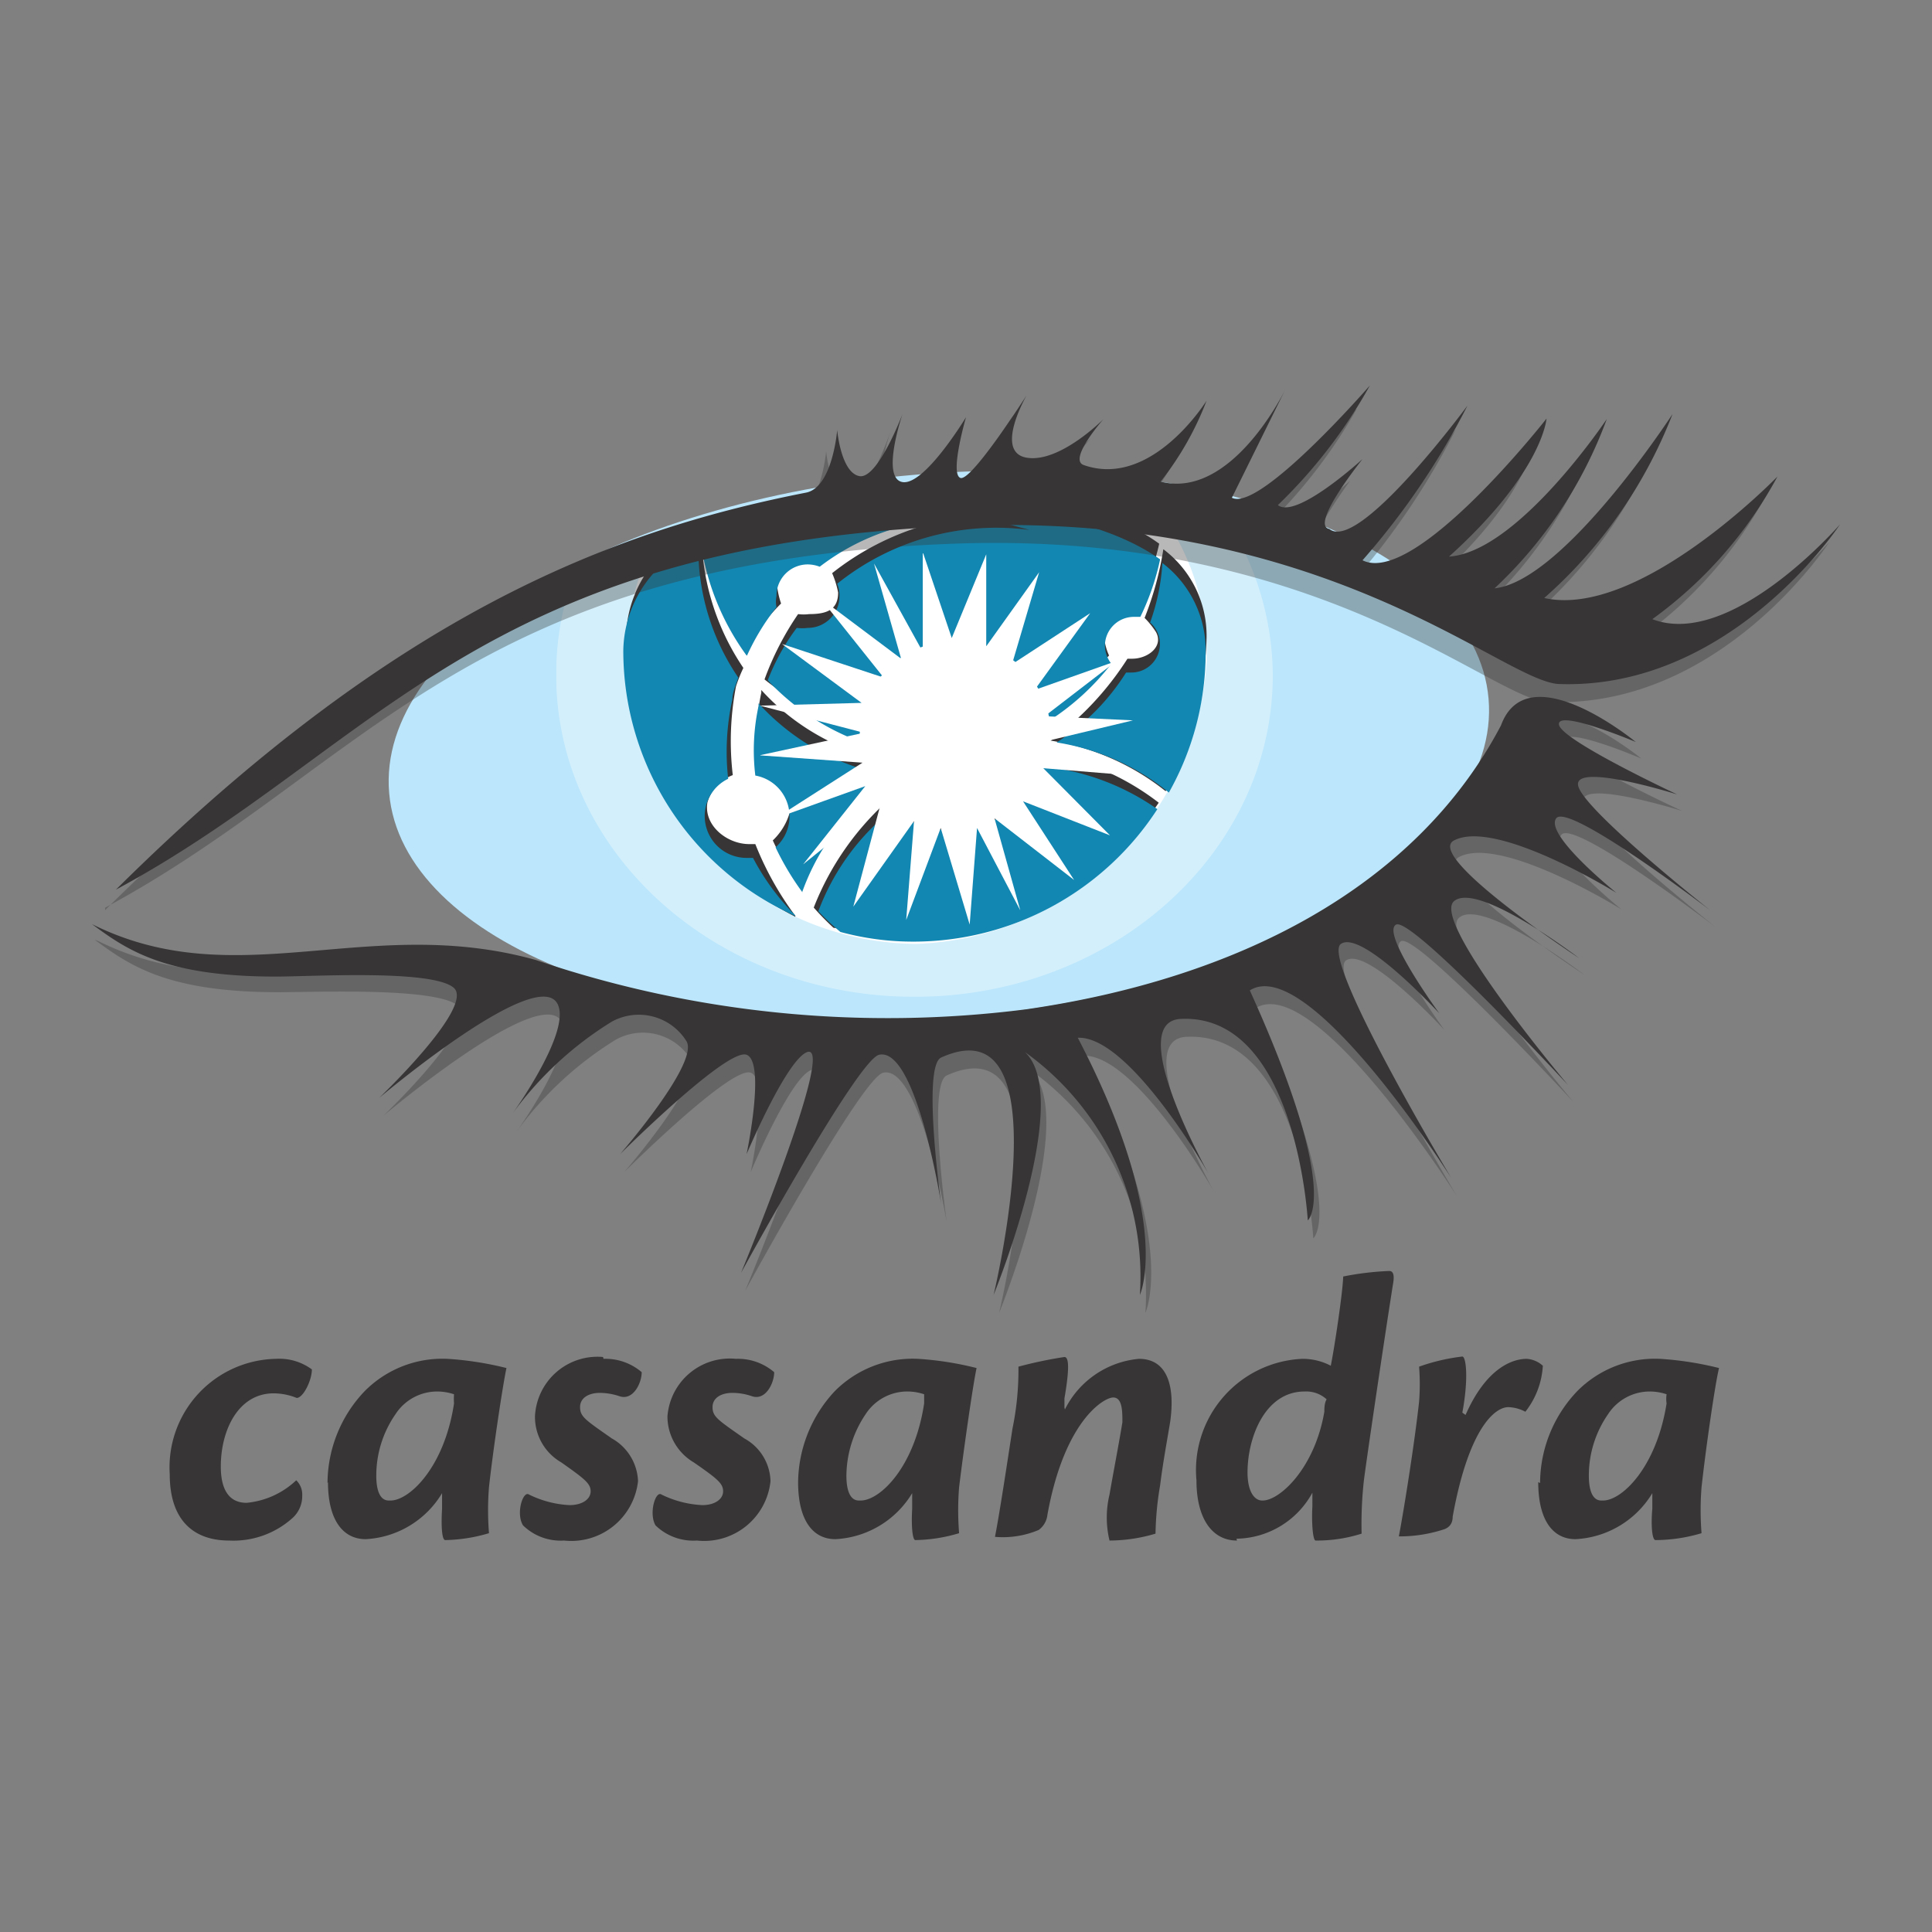 <svg id="Layer_1" data-name="Layer 1" xmlns="http://www.w3.org/2000/svg" xmlns:xlink="http://www.w3.org/1999/xlink" viewBox="0 0 42 42"><rect x="0" y="0" width="42" height="42" fill="#808080" stroke="none"/><defs><style>.cls-1{fill:none;}.cls-2{fill:#373535;}.cls-3{fill:#bbe6fb;}.cls-4{clip-path:url(#clip-path);}.cls-5{opacity:0.35;}.cls-6{fill:#fff;}.cls-7{fill:#1287b1;}.cls-8{clip-path:url(#clip-path-2);}.cls-9{clip-path:url(#clip-path-3);}</style><clipPath id="clip-path"><rect class="cls-1" x="12.09" y="10.7" width="15.58" height="10.97"/></clipPath><clipPath id="clip-path-2"><rect class="cls-1" x="16.53" y="12.03" width="8.1" height="8.09"/></clipPath><clipPath id="clip-path-3"><rect class="cls-1" x="2.28" y="8.89" width="37.48" height="10.91"/></clipPath></defs><rect class="cls-1" width="42" height="42"/><g id="layer1"><g id="g3012"><g id="g3014"><g id="g3020"><path id="path3022" class="cls-2" d="M6,29.54a1.19,1.19,0,0,1,.78.23c0,.24-.19.62-.33.62a1.35,1.35,0,0,0-.5-.1c-.77,0-1.15.8-1.15,1.59,0,.49.17.79.56.79a1.81,1.81,0,0,0,1.08-.49.43.43,0,0,1,.13.33.64.64,0,0,1-.2.48,1.92,1.92,0,0,1-1.39.5c-.76,0-1.29-.43-1.29-1.44A2.36,2.36,0,0,1,6,29.54Z"/></g><g id="g3024"><path id="path3026" class="cls-2" d="M8.49,32.62c.41,0,1.17-.72,1.38-2.11a1.38,1.38,0,0,1,0-.2,1.16,1.16,0,0,0-.35-.06,1.08,1.08,0,0,0-.92.49,2.34,2.34,0,0,0-.42,1.34c0,.36.1.54.27.54Zm-1.37-.38a2.91,2.91,0,0,1,.81-2,2.38,2.38,0,0,1,1.8-.7,7.14,7.14,0,0,1,1.28.2c-.08.37-.29,1.77-.38,2.59a6.3,6.3,0,0,0,0,1,3.52,3.52,0,0,1-.95.15c-.08,0-.09-.35-.07-.68,0-.11,0-.27,0-.34a2.06,2.06,0,0,1-1.66,1c-.49,0-.82-.41-.82-1.24Z"/></g><g id="g3028"><path id="path3030" class="cls-2" d="M13.12,29.54a1.21,1.21,0,0,1,.83.29c0,.24-.19.63-.49.52a1.37,1.37,0,0,0-.42-.07c-.23,0-.43.1-.43.31s.12.28.69.68a1.11,1.11,0,0,1,.57.93,1.46,1.46,0,0,1-1.61,1.29,1.17,1.17,0,0,1-.89-.33c-.16-.26,0-.76.13-.67a2.24,2.24,0,0,0,.88.23c.28,0,.46-.13.46-.3s-.13-.27-.64-.63a1.14,1.14,0,0,1-.57-1,1.36,1.36,0,0,1,1.48-1.29Z"/></g><g id="g3032"><path id="path3034" class="cls-2" d="M16,29.54a1.21,1.21,0,0,1,.83.29c0,.24-.19.63-.49.52a1.32,1.32,0,0,0-.42-.07c-.23,0-.43.1-.43.31s.12.28.69.68a1.09,1.09,0,0,1,.57.93,1.45,1.45,0,0,1-1.6,1.29,1.18,1.18,0,0,1-.9-.33c-.15-.26,0-.76.13-.67a2.25,2.25,0,0,0,.89.23c.27,0,.45-.13.45-.3s-.12-.27-.64-.63a1.16,1.16,0,0,1-.57-1A1.36,1.36,0,0,1,16,29.54Z"/></g><g id="g3036"><path id="path3038" class="cls-2" d="M18.71,32.62c.42,0,1.17-.72,1.38-2.11,0-.09,0-.11,0-.2a1.15,1.15,0,0,0-.34-.06,1.08,1.08,0,0,0-.93.49,2.42,2.42,0,0,0-.42,1.34c0,.36.1.54.27.54Zm-1.36-.38a2.94,2.94,0,0,1,.8-2,2.39,2.39,0,0,1,1.81-.7,7,7,0,0,1,1.27.2c-.08.37-.28,1.77-.38,2.59a6.3,6.3,0,0,0,0,1,3.46,3.46,0,0,1-.95.15c-.07,0-.09-.35-.07-.68,0-.11,0-.27,0-.34a2.07,2.07,0,0,1-1.67,1c-.49,0-.81-.41-.81-1.24Z"/></g><g id="g3040"><path id="path3042" class="cls-2" d="M23.15,30.64a2,2,0,0,1,1.61-1.1c.6,0,.79.56.68,1.36-.06.37-.16.9-.22,1.39a6.72,6.72,0,0,0-.1,1.05,3.53,3.53,0,0,1-1,.15,2.13,2.13,0,0,1,0-1c.07-.41.21-1.14.28-1.57,0-.24,0-.54-.2-.54s-1.06.5-1.43,2.55a.47.47,0,0,1-.19.33,2,2,0,0,1-.95.15c.1-.51.26-1.57.38-2.35a6.32,6.32,0,0,0,.13-1.35,9.2,9.2,0,0,1,1-.21c.1,0,.11.26,0,.9,0,.06,0,.15,0,.2Z"/></g><g id="g3044"><path id="path3046" class="cls-2" d="M27.45,32.62c.37,0,1.13-.7,1.34-1.93,0-.06,0-.19.05-.27a.66.66,0,0,0-.48-.17c-.86,0-1.24,1-1.24,1.76,0,.4.14.61.32.61Zm-.56.87c-.54,0-.88-.48-.88-1.31a2.42,2.42,0,0,1,2.3-2.64,1.31,1.31,0,0,1,.62.15c.08-.39.26-1.59.27-1.94a6.43,6.43,0,0,1,1-.12c.09,0,.12.09.08.3-.2,1.27-.56,3.71-.63,4.25a8.67,8.67,0,0,0-.05,1.16,3.19,3.19,0,0,1-1,.15c-.06,0-.09-.39-.07-.74,0-.11,0-.27,0-.3a1.91,1.91,0,0,1-1.65,1Z"/></g><g id="g3048"><path id="path3050" class="cls-2" d="M31.86,30.76c.44-1,1-1.22,1.33-1.22a.58.58,0,0,1,.35.15,1.78,1.78,0,0,1-.38,1,.84.84,0,0,0-.37-.1c-.29,0-.86.45-1.21,2.38,0,.16-.08.23-.17.27a3.11,3.11,0,0,1-1,.16c.13-.69.35-2.1.44-2.93a4.91,4.91,0,0,0,0-.76,4.25,4.25,0,0,1,.94-.22c.08,0,.14.47,0,1.22Z"/></g><g id="g3052"><path id="path3054" class="cls-2" d="M34.85,32.62c.41,0,1.16-.72,1.38-2.11a.69.69,0,0,1,0-.2,1.16,1.16,0,0,0-.35-.06,1.08,1.08,0,0,0-.92.49,2.34,2.34,0,0,0-.42,1.34c0,.36.1.54.27.54Zm-1.37-.38a2.91,2.91,0,0,1,.81-2,2.38,2.38,0,0,1,1.8-.7,7.14,7.14,0,0,1,1.28.2c-.09.37-.29,1.77-.38,2.59a6.3,6.3,0,0,0,0,1,3.52,3.52,0,0,1-1,.15c-.08,0-.1-.35-.07-.68,0-.11,0-.27,0-.34a2.07,2.07,0,0,1-1.67,1c-.49,0-.81-.41-.81-1.24Z"/></g></g></g></g><g id="g2828"><g id="g2830"><g id="g2836"><path id="path2838" class="cls-3" d="M32.36,15.19c.28,3.25-4.85,6.35-11.45,6.92S8.74,20.49,8.46,17.24s4.84-6.36,11.44-6.92,12.18,1.61,12.46,4.87"/></g></g></g><g id="g2840"><g id="g2842"><g id="g2848"><g id="g2856"><g class="cls-4"><g id="g2858" class="cls-5"><g id="g2860"><path id="path2862" class="cls-6" d="M20.09,10.7a20.51,20.51,0,0,0-7.65,1.89,6.31,6.31,0,0,0-.35,2.08c0,3.87,3.49,7,7.79,7s7.79-3.13,7.79-7a6.37,6.37,0,0,0-1-3.37,50,50,0,0,0-6.61-.6"/></g></g></g></g></g></g></g><g id="g2864"><g id="g2866"><g id="g2872"><path id="path2874" class="cls-6" d="M19.88,10.7a18.11,18.11,0,0,0-5.8,1.36,5.89,5.89,0,0,0-.48,2.33,6.38,6.38,0,0,0,6.32,6.13,6.57,6.57,0,0,0,6.31-6.13,5.25,5.25,0,0,0-.83-3,53.7,53.7,0,0,0-5.52-.66"/></g></g></g><g id="g2876"><g id="g2878"><g id="g2884"><path id="path2886" class="cls-2" d="M16.3,14a4.14,4.14,0,0,1,.68-.88,1.87,1.87,0,0,1-.09-.41.69.69,0,0,1,.69-.69.75.75,0,0,1,.26,0A5,5,0,0,1,22,11.11l.4.11a5.89,5.89,0,0,0-4.31,1.24,2,2,0,0,1,.13.42c0,.38-.25.47-.63.47a.93.93,0,0,1-.24,0,6.35,6.35,0,0,0-.73,1.42,5.49,5.49,0,0,0,1.94,1s0-.07,0-.11a2.15,2.15,0,0,1,2.16-2.08,2.07,2.07,0,0,1,2,1.73,5,5,0,0,0,1.39-1.06A1.2,1.2,0,0,1,24,13.7a.63.63,0,0,1,.62-.63l.15,0a6,6,0,0,0,.43-1.25c-1.8-1.32-5.27-1.14-5.27-1.14a11.22,11.22,0,0,0-4.63.76,5.46,5.46,0,0,0,1,2.49"/></g><g id="g2888"><path id="path2890" class="cls-2" d="M24.88,13.43a1.88,1.88,0,0,1,.25.31c.17.31-.17.58-.52.58h-.1a6.6,6.6,0,0,1-1.67,1.78,5.35,5.35,0,0,1,2.5,1.1,7.51,7.51,0,0,0,.89-3.34,2.35,2.35,0,0,0-.94-1.92,6.93,6.93,0,0,1-.41,1.5"/></g><g id="g2892"><path id="path2894" class="cls-2" d="M17.34,19.19a5.23,5.23,0,0,1,1.79-2.1,4.64,4.64,0,0,1-.33-.67A5,5,0,0,1,16.55,15s0,0,0,.06a4.83,4.83,0,0,0-.08,1.51.91.91,0,0,1,.74.89,1.35,1.35,0,0,1-.41.81,4.77,4.77,0,0,0,.56.93"/></g><g id="g2896"><path id="path2898" class="cls-2" d="M17.29,19.91a6.79,6.79,0,0,1-.87-1.56h-.13c-.5,0-1-.42-.91-.91a.91.91,0,0,1,.55-.59A6.33,6.33,0,0,1,16,14.92a3.33,3.33,0,0,1,.16-.4,5.29,5.29,0,0,1-.91-2.92s0-.07,0-.11a2.58,2.58,0,0,0-1.64,2.36,6.74,6.74,0,0,0,3.68,6.08v0"/></g><g id="g2900"><path id="path2902" class="cls-2" d="M22.7,16.36a2.09,2.09,0,0,1-2,1.39,2,2,0,0,1-1.28-.45,6.12,6.12,0,0,0-1.73,2.43,5.93,5.93,0,0,0,.43.44,8,8,0,0,0,1.76,0,6.2,6.2,0,0,0,5.31-2.72,5.54,5.54,0,0,0-2.53-1.09"/></g></g></g><g id="g2904"><g id="g2906"><g id="g2912"><path id="path2914" class="cls-7" d="M16.24,14.25a5.08,5.08,0,0,1,.64-1.05.61.61,0,0,1,0-.24.68.68,0,0,1,.68-.69.75.75,0,0,1,.26.05,5,5,0,0,1,4.15-.91l.41.11a5.52,5.52,0,0,0-4.18,1.17.65.65,0,0,1,.05.27.69.69,0,0,1-.69.69,1,1,0,0,1-.24,0,4.68,4.68,0,0,0-.63,1.14,5.25,5.25,0,0,0,2,1.33s0-.08,0-.11a2.08,2.08,0,0,1,4.13-.35,5.41,5.41,0,0,0,1.34-1.23.66.66,0,0,1-.14-.39.63.63,0,0,1,.63-.63l.14,0a5.43,5.43,0,0,0,.43-1.25C23.33,10.82,19.86,11,19.86,11a11.22,11.22,0,0,0-4.63.76,5.46,5.46,0,0,0,1,2.49"/></g><g id="g2916"><path id="path2918" class="cls-7" d="M25,13.53a.62.62,0,0,1-.41,1.09h-.11a4.87,4.87,0,0,1-1.51,1.52,5.11,5.11,0,0,1,2.44,1.09,6.21,6.21,0,0,0,.8-3.07,2.38,2.38,0,0,0-.94-1.92,4.7,4.7,0,0,1-.27,1.3"/></g><g id="g2920"><path id="path2922" class="cls-7" d="M17.44,19.39A5,5,0,0,1,19,17.19a1.92,1.92,0,0,1-.25-.47,5.06,5.06,0,0,1-2.26-1.43s0,0,0,.06a4.54,4.54,0,0,0-.07,1.51.9.9,0,0,1,.44,1.56,6,6,0,0,0,.6,1"/></g><g id="g2924"><path id="path2926" class="cls-7" d="M17.29,19.9a5.11,5.11,0,0,1-.92-1.25h-.14a.91.91,0,0,1-.91-.91.9.9,0,0,1,.51-.81,5.27,5.27,0,0,1,.09-1.72c0-.16.08-.32.13-.48a5,5,0,0,1-.87-2.84v-.11a2.59,2.59,0,0,0-1.63,2.36,6.32,6.32,0,0,0,3.73,5.77v0"/></g><g id="g2928"><path id="path2930" class="cls-7" d="M22.64,16.66a2.07,2.07,0,0,1-3.24.94,5.08,5.08,0,0,0-1.61,2.21,5.11,5.11,0,0,0,.48.45,6,6,0,0,0,1.59.21,6.32,6.32,0,0,0,5.3-2.88,5.26,5.26,0,0,0-2.52-.93"/></g></g></g><g id="g2932"><g id="g2934"><g id="g2940"><g id="g2948"><g class="cls-8"><g id="g2950"><g id="g2952"><path id="path2954" class="cls-6" d="M22.71,16.12l1.92-.46-1.92-.09,1.56-1.2L22.49,15l1.21-1.67L22,14.44l.59-2-1.15,1.61,0-2-.75,1.82L20.06,12l0,2.17L19,12.25l.59,2.07L17.83,13l1.38,1.73L17,14l1.73,1.28-2.21.06,2.26.59-2.27.49,2.24.16-1.89,1.21,1.95-.7-1.35,1.7,1.7-1.37-.61,2.29,1.32-1.86L19.7,20l.75-2,.63,2.1.16-2.1.94,1.79-.56-2,1.73,1.34-1.11-1.71,1.89.74L22.68,16.7l1.95.16Z"/></g></g></g></g></g></g></g><g id="g2956"><g id="g2958"><g id="g2964"><g id="g2972"><g class="cls-9"><g id="g2974" class="cls-5"><g id="g2976"><path id="path2978" class="cls-2" d="M2.28,19.79c6-5.95,10.7-7.79,15-8.63.57-.11.68-1.35.68-1.35s.08.91.48,1,.92-1.43.92-1.43-.48,1.39,0,1.47,1.36-1.35,1.36-1.35-.36,1.23-.12,1.31,1.43-1.79,1.43-1.79-.71,1.23,0,1.35,1.68-.84,1.68-.84-.78.88-.44,1c1.48.52,2.68-1.4,2.68-1.4a6.55,6.55,0,0,1-1,1.76c1.56.4,2.72-1.94,2.72-1.94l-1.16,2.34c.6.32,3-2.43,3-2.43a11.08,11.08,0,0,1-2,2.59c.4.32,1.84-1,1.84-1S28.21,12,28.65,12c.64.52,3-2.67,3-2.67a16,16,0,0,1-2.27,3.35c1.13.57,3.95-3.07,3.95-3.07s-.08,1.15-2.12,3c1.52-.2,3.48-3.07,3.48-3.07a9.54,9.54,0,0,1-2.44,3.67c1.49-.15,3.88-3.83,3.88-3.83a10.24,10.24,0,0,1-2.8,4c2.08.46,5.08-2.64,5.08-2.64a9.23,9.23,0,0,1-2.72,3.1c1.72.66,4.08-2.06,4.08-2.06s-2.36,3.64-6.12,3.48c-1.23-.05-5-3.74-12.94-3.44-10.55.4-12.79,4.88-18.42,7.91"/></g></g></g></g></g><g id="g2980"><path id="path2982" class="cls-2" d="M2.52,19.34c6-5.95,10.71-7.79,15-8.63.58-.11.68-1.36.68-1.36s.08.92.48,1S19.62,9,19.62,9s-.48,1.4,0,1.48S21,9.07,21,9.07s-.36,1.24-.12,1.32,1.44-1.8,1.44-1.8-.72,1.24,0,1.36,1.67-.84,1.67-.84-.78.88-.43,1c1.48.52,2.67-1.4,2.67-1.4a6.67,6.67,0,0,1-1,1.76c1.55.4,2.71-2,2.71-2l-1.16,2.35c.6.32,3-2.44,3-2.44a11.09,11.09,0,0,1-2,2.6c.4.32,1.84-1,1.84-1s-1.16,1.44-.72,1.52c.64.52,3-2.68,3-2.68a16.23,16.23,0,0,1-2.28,3.36c1.14.57,4-3.08,4-3.08s-.08,1.16-2.12,3C33,12,34.93,9.11,34.93,9.11a9.54,9.54,0,0,1-2.44,3.68C34,12.63,36.36,9,36.36,9a10.29,10.29,0,0,1-2.79,4c2.07.46,5.07-2.64,5.07-2.64a9.23,9.23,0,0,1-2.72,3.1c1.72.66,4.08-2.06,4.08-2.06S37.64,15,33.89,14.87c-1.24-.06-5-3.74-12.95-3.44-10.55.4-12.79,4.88-18.42,7.91"/></g></g></g><g id="g2986"><g id="g2992"><g id="g3000"><g id="g3002" class="cls-5"><g id="g3004"><path id="path3006" class="cls-2" d="M2.12,20.45c3.15,1.57,6-.24,9.65.78A23.77,23.77,0,0,0,22.44,22.3c4.55-.66,8.45-2.63,10.31-6.17.58-1.58,2.93.36,2.93.36S34,15.77,34,16.11s2.57,1.52,2.57,1.52-2.29-.72-2.15-.18,2.87,2.7,2.87,2.7-3.09-2.36-3.35-2,1.31,1.62,1.31,1.62-2.61-1.62-3.53-1.14c-.66.34,2.72,2.56,2.72,2.56s-2.2-1.68-2.72-1.24,2.48,4,2.48,4-3.4-3.67-3.74-3.49.94,1.93.94,1.93-1.68-1.83-2.14-1.51S31.67,26,31.67,26s-3.1-4.89-4.38-4.08c2,4.41,1.26,5,1.26,5s-.25-4.5-2.76-4.38c-1.25.06.6,3.36.6,3.36s-1.71-3-2.85-2.95c2.1,4,1.36,5.59,1.36,5.59a6,6,0,0,0-2.5-5.28c1.07,1-.68,5.28-.68,5.28s1.54-6.37-1.14-5.16c-.42.19,0,3.18,0,3.18S20,23.14,19.2,23.32c-.47.11-3,4.74-3,4.74s2.07-5,1.44-4.8c-.46.16-1.32,2.22-1.32,2.22s.42-2,0-2.16-2.75,2.16-2.75,2.16,1.74-2,1.44-2.46a1.22,1.22,0,0,0-1.62-.42,7.6,7.6,0,0,0-2.16,2s1.23-1.7,1-2.34c-.35-1-3.9,2-3.9,2s2.1-2,1.62-2.4-3.08-.29-3.89-.29c-2.4,0-3.23-.57-4-1.14"/></g></g></g></g><g id="g3008"><path id="path3010" class="cls-2" d="M2,20.09c3.15,1.57,6-.24,9.65.78a23.77,23.77,0,0,0,10.67,1.07c4.55-.66,8.45-2.63,10.31-6.17.58-1.58,2.93.36,2.93.36s-1.71-.72-1.67-.38,2.57,1.52,2.57,1.52-2.29-.72-2.15-.18,2.87,2.7,2.87,2.7-3.09-2.36-3.35-2,1.31,1.62,1.31,1.62-2.61-1.62-3.53-1.14c-.66.34,2.72,2.56,2.72,2.56s-2.2-1.68-2.72-1.24,2.48,4,2.48,4-3.4-3.67-3.74-3.49.94,1.93.94,1.93-1.68-1.83-2.14-1.51,2.4,5.09,2.4,5.09-3.1-4.89-4.38-4.08c2,4.41,1.26,5,1.26,5s-.25-4.5-2.76-4.38c-1.25.06.6,3.36.6,3.36s-1.71-3-2.84-2.95c2.09,4,1.35,5.59,1.35,5.59a6,6,0,0,0-2.5-5.28c1.07,1-.68,5.28-.68,5.28s1.54-6.37-1.14-5.16c-.42.19,0,3.18,0,3.18s-.54-3.42-1.35-3.24c-.47.11-3,4.74-3,4.74s2.07-5,1.44-4.8c-.45.16-1.32,2.22-1.32,2.22s.42-2,0-2.16-2.75,2.16-2.75,2.16,1.74-2,1.44-2.46a1.22,1.22,0,0,0-1.62-.42,7.6,7.6,0,0,0-2.16,2s1.23-1.7,1-2.34c-.35-1-3.9,2-3.9,2s2.1-2,1.62-2.4S6.77,21.23,6,21.23c-2.4,0-3.23-.57-4-1.14"/></g></g></svg>